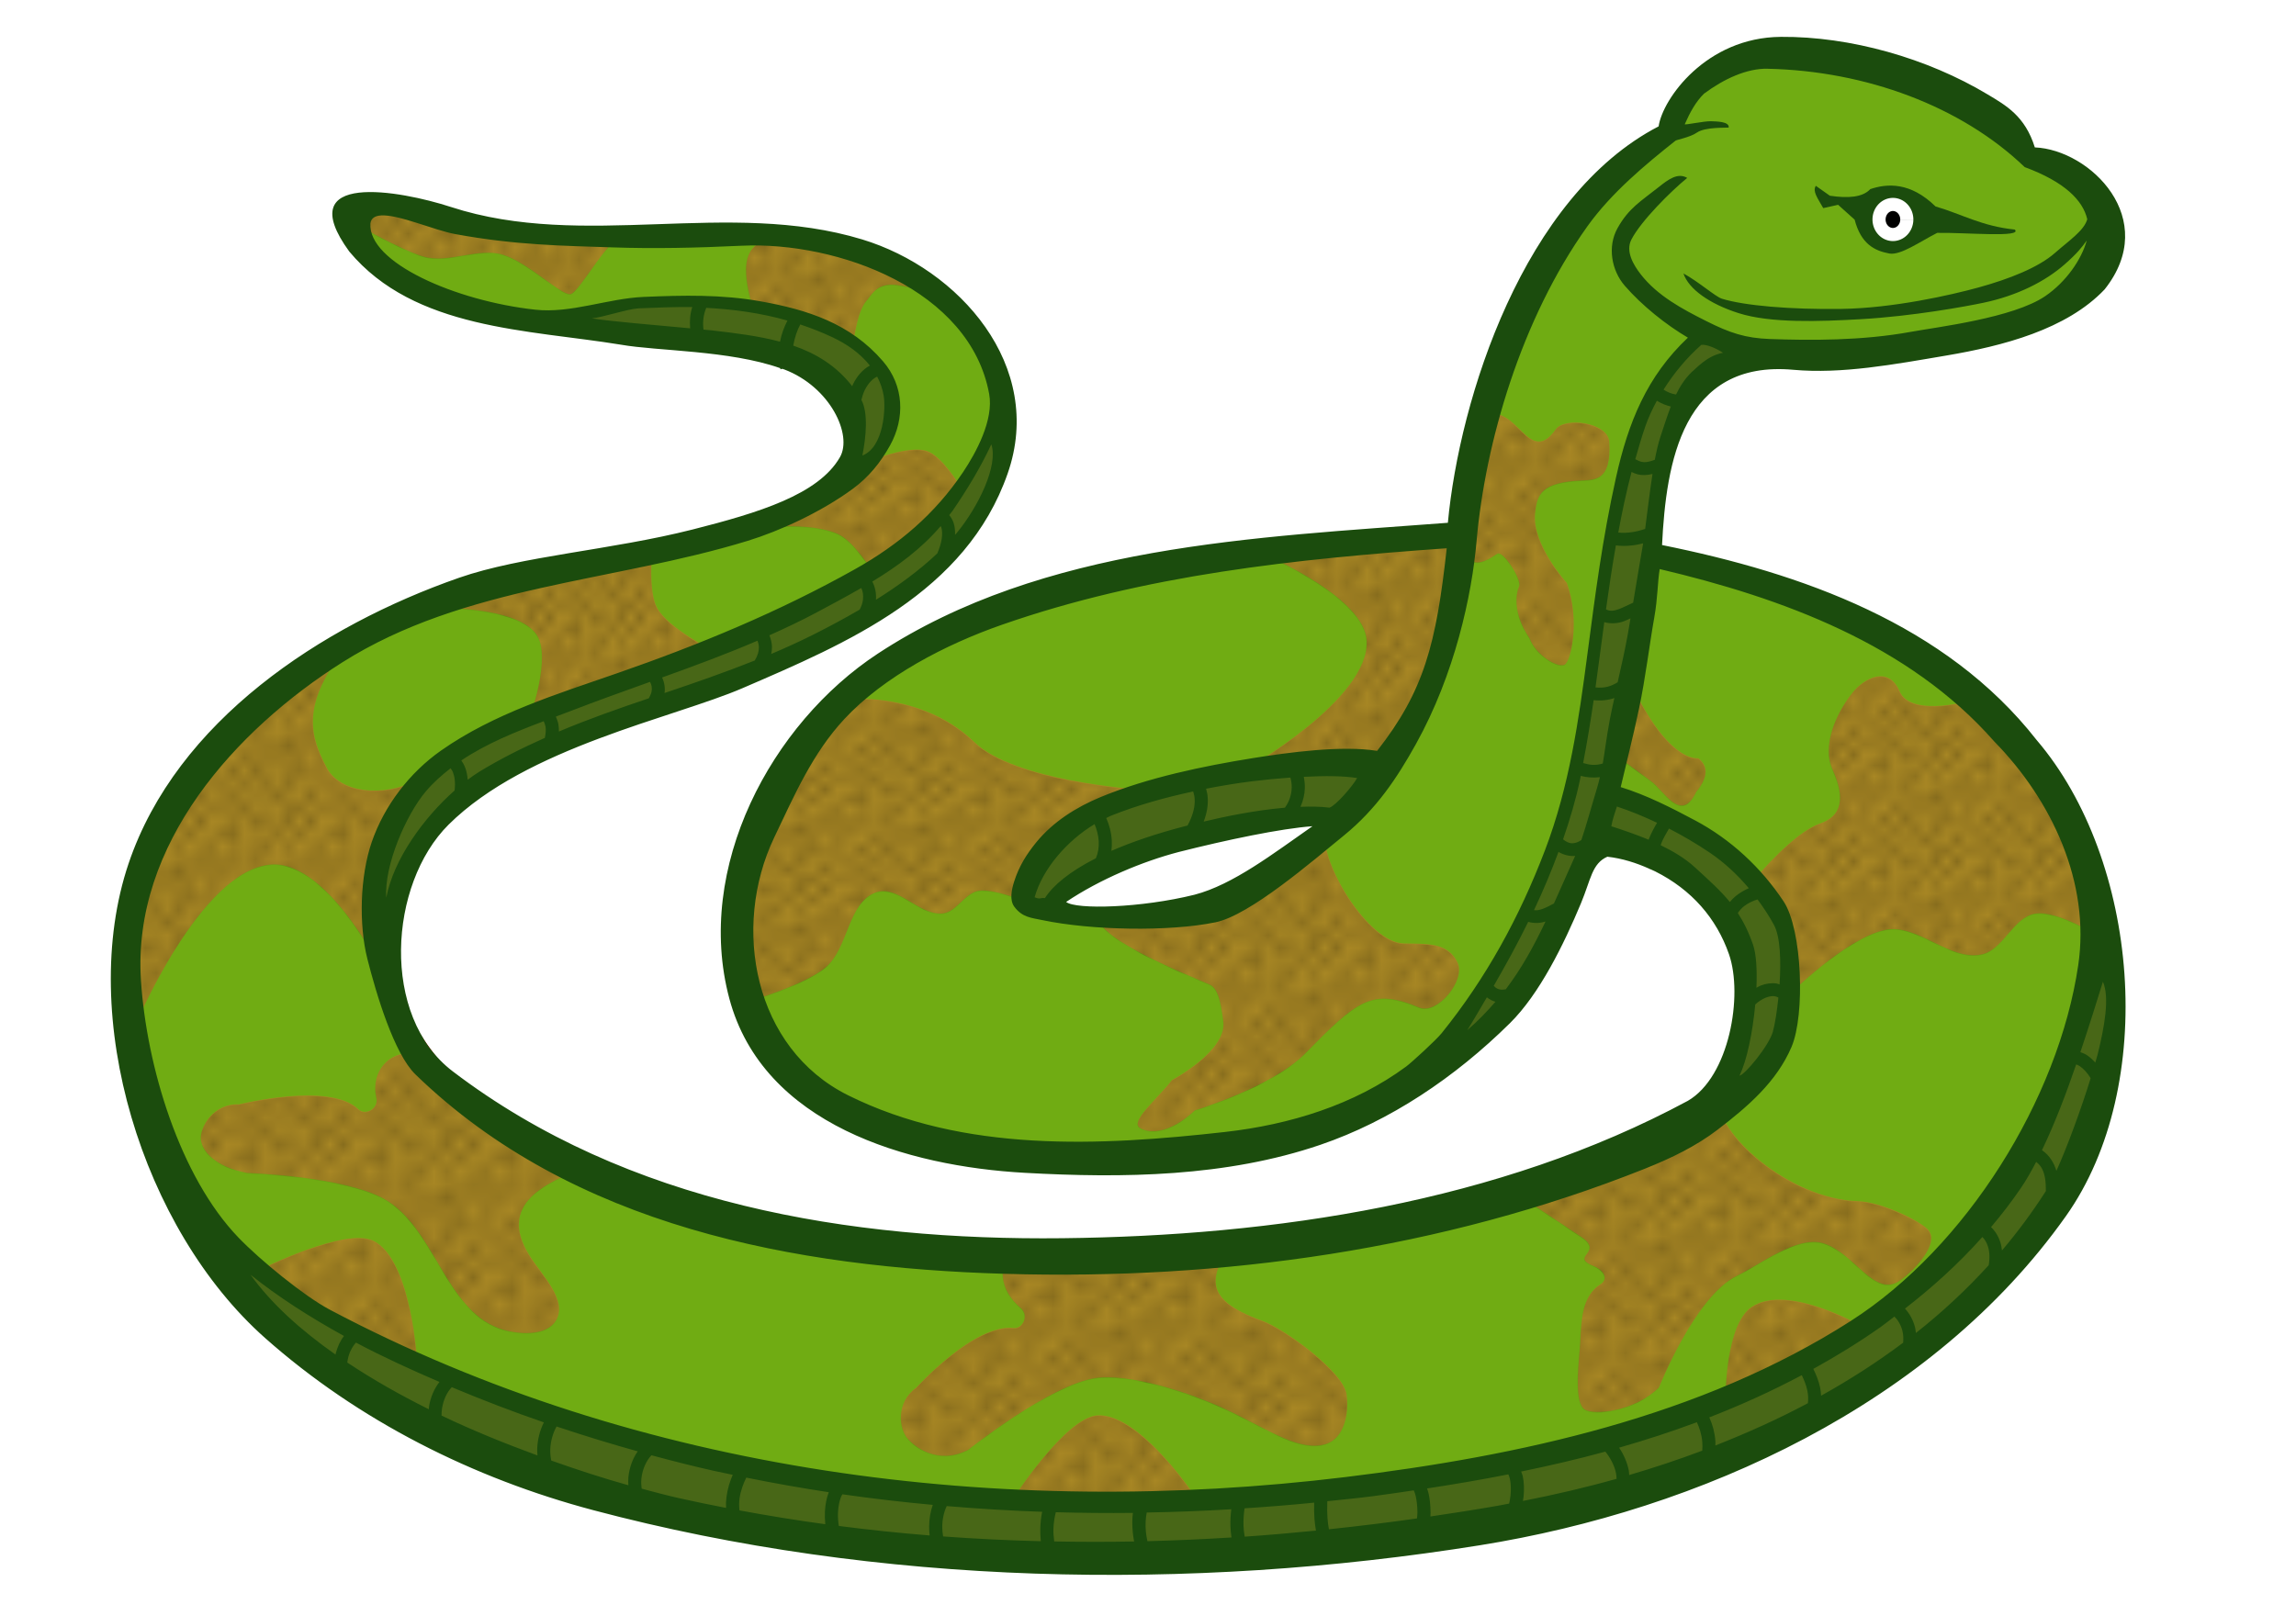 <?xml version="1.0" encoding="UTF-8" standalone="no"?>
<svg
   xmlns:dc="http://purl.org/dc/elements/1.1/"
   xmlns:cc="http://creativecommons.org/ns#"
   xmlns:rdf="http://www.w3.org/1999/02/22-rdf-syntax-ns#"
   xmlns:svg="http://www.w3.org/2000/svg"
   xmlns="http://www.w3.org/2000/svg"
   xmlns:xlink="http://www.w3.org/1999/xlink"
   xmlns:sodipodi="http://sodipodi.sourceforge.net/DTD/sodipodi-0.dtd"
   xmlns:inkscape="http://www.inkscape.org/namespaces/inkscape"
   width="125mm"
   height="88mm"
   version="1.1"
   viewBox="0 0 442.908 311.816"
   id="svg202"
   sodipodi:docname="snake.svg"
   inkscape:version="1.0.2-2 (e86c870879, 2021-01-15)">
  <sodipodi:namedview
     pagecolor="#ffffff"
     bordercolor="#666666"
     borderopacity="1"
     objecttolerance="10"
     gridtolerance="10"
     guidetolerance="10"
     inkscape:pageopacity="0"
     inkscape:pageshadow="2"
     inkscape:window-width="1920"
     inkscape:window-height="1017"
     id="namedview204"
     showgrid="false"
     inkscape:zoom="1.0524991"
     inkscape:cx="-50.701801"
     inkscape:cy="24.741528"
     inkscape:window-x="-8"
     inkscape:window-y="-8"
     inkscape:window-maximized="1"
     inkscape:current-layer="svg202" />
  <defs
     id="defs108">
    <pattern
       id="ai"
       patternTransform="scale(.542 .666)"
       xlink:href="#a" />
    <pattern
       id="ah"
       patternTransform="scale(.666 .542)"
       xlink:href="#a" />
    <pattern
       id="ag"
       patternTransform="scale(.613 .684)"
       xlink:href="#a" />
    <pattern
       id="af"
       patternTransform="scale(.631 .666)"
       xlink:href="#a" />
    <pattern
       id="ae"
       patternTransform="scale(.56 .613)"
       xlink:href="#a" />
    <pattern
       id="ad"
       patternTransform="scale(.56 .578)"
       xlink:href="#a" />
    <pattern
       id="ac"
       patternTransform="scale(.578 .666)"
       xlink:href="#a" />
    <pattern
       id="ab"
       patternTransform="scale(.666 .631)"
       xlink:href="#a" />
    <pattern
       id="aa"
       patternTransform="scale(.649 .737)"
       xlink:href="#a" />
    <pattern
       id="z"
       patternTransform="scale(.719 .666)"
       xlink:href="#a" />
    <pattern
       id="y"
       patternTransform="scale(.649 .702)"
       xlink:href="#a" />
    <pattern
       id="x"
       patternTransform="scale(.702 .719)"
       xlink:href="#a" />
    <pattern
       id="w"
       patternTransform="scale(.595 .684)"
       xlink:href="#a" />
    <pattern
       id="v"
       patternTransform="scale(.489 .631)"
       xlink:href="#a" />
    <pattern
       id="u"
       patternTransform="scale(.613 .542)"
       xlink:href="#a" />
    <pattern
       id="t"
       patternTransform="scale(.578 .595)"
       xlink:href="#a" />
    <pattern
       id="s"
       patternTransform="matrix(.578 0 0 .719 .354 .354)"
       xlink:href="#a" />
    <pattern
       id="a"
       width="10"
       height="10"
       patternTransform="translate(0) scale(10)"
       patternUnits="userSpaceOnUse">
      <circle
         cx="2.567"
         cy=".81"
         r=".45"
         id="circle19" />
      <circle
         cx="3.048"
         cy="2.33"
         r=".45"
         id="circle21" />
      <circle
         cx="4.418"
         cy="2.415"
         r=".45"
         id="circle23" />
      <circle
         cx="1.844"
         cy="3.029"
         r=".45"
         id="circle25" />
      <circle
         cx="6.08"
         cy="1.363"
         r=".45"
         id="circle27" />
      <circle
         cx="5.819"
         cy="4.413"
         r=".45"
         id="circle29" />
      <circle
         cx="4.305"
         cy="4.048"
         r=".45"
         id="circle31" />
      <circle
         cx="5.541"
         cy="3.045"
         r=".45"
         id="circle33" />
      <circle
         cx="4.785"
         cy="5.527"
         r=".45"
         id="circle35" />
      <circle
         cx="2.667"
         cy="5.184"
         r=".45"
         id="circle37" />
      <circle
         cx="7.965"
         cy="1.448"
         r=".45"
         id="circle39" />
      <circle
         cx="7.047"
         cy="5.049"
         r=".45"
         id="circle41" />
      <circle
         cx="4.34"
         cy=".895"
         r=".45"
         id="circle43" />
      <circle
         cx="7.125"
         cy=".34"
         r=".45"
         id="circle45" />
      <circle
         cx="9.553"
         cy="1.049"
         r=".45"
         id="circle47" />
      <circle
         cx="7.006"
         cy="2.689"
         r=".45"
         id="circle49" />
      <circle
         cx="8.909"
         cy="2.689"
         r=".45"
         id="circle51" />
      <circle
         cx="9.315"
         cy="4.407"
         r=".45"
         id="circle53" />
      <circle
         cx="7.82"
         cy="3.87"
         r=".45"
         id="circle55" />
      <circle
         cx="8.27"
         cy="5.948"
         r=".45"
         id="circle57" />
      <circle
         cx="7.973"
         cy="7.428"
         r=".45"
         id="circle59" />
      <circle
         cx="9.342"
         cy="8.072"
         r=".45"
         id="circle61" />
      <circle
         cx="8.206"
         cy="9.315"
         r=".45"
         id="circle63" />
      <circle
         cx="9.682"
         cy="9.475"
         r=".45"
         id="circle65" />
      <circle
         cx="9.688"
         cy="6.186"
         r=".45"
         id="circle67" />
      <circle
         cx="3.379"
         cy="6.296"
         r=".45"
         id="circle69" />
      <circle
         cx="2.871"
         cy="8.204"
         r=".45"
         id="circle71" />
      <circle
         cx="4.59"
         cy="8.719"
         r=".45"
         id="circle73" />
      <circle
         cx="3.181"
         cy="9.671"
         r=".45"
         id="circle75" />
      <circle
         cx="5.734"
         cy="7.315"
         r=".45"
         id="circle77" />
      <circle
         cx="6.707"
         cy="6.513"
         r=".45"
         id="circle79" />
      <circle
         cx="5.73"
         cy="9.67"
         r=".45"
         id="circle81" />
      <circle
         cx="6.535"
         cy="8.373"
         r=".45"
         id="circle83" />
      <circle
         cx="4.37"
         cy="7.154"
         r=".45"
         id="circle85" />
      <circle
         cx=".622"
         cy="7.25"
         r=".45"
         id="circle87" />
      <circle
         cx=".831"
         cy="5.679"
         r=".45"
         id="circle89" />
      <circle
         cx="1.257"
         cy="8.519"
         r=".45"
         id="circle91" />
      <circle
         cx="1.989"
         cy="6.877"
         r=".45"
         id="circle93" />
      <circle
         cx=".374"
         cy="3.181"
         r=".45"
         id="circle95" />
      <circle
         cx="1.166"
         cy="1.664"
         r=".45"
         id="circle97" />
      <circle
         cx="1.151"
         cy=".093"
         r=".45"
         id="circle99" />
      <circle
         cx="1.151"
         cy="10.093"
         r=".45"
         id="circle101" />
      <circle
         cx="1.302"
         cy="4.451"
         r=".45"
         id="circle103" />
      <circle
         cx="3.047"
         cy="3.763"
         r=".45"
         id="circle105" />
    </pattern>
  </defs>
  <g
     transform="matrix(3.568,0,0,3.568,24.859,-57.506)"
     fill-rule="evenodd"
     id="g200">
    <path
       d="m 89.717,19.208 c -0.503,-0.004 -1.992,0.258 -2.423,0.288 -1.695,0.119 -3.85,1.703 -3.723,3.408 0,0 -4.288,2.99 -7.518,8.456 -2.597,4.395 -4.221,13.518 -4.221,13.518 0,0 -10.369,0.876 -15.151,1.892 -6.308,1.341 -14.115,3.539 -17.548,6.631 -4.601,4.145 -7.922,12.468 -5.375,18.112 2.842,6.3 10.452,6.899 17.357,7.205 4.742,0.21 12.132,-0.265 16.992,-3.159 3.613,-2.152 7.037,-5.494 9.215,-9.091 0.911,-1.504 2.019,-5.174 2.019,-5.174 1.375,0.376 5.788,1.569 7.197,4.789 1.03,2.352 0.912,7.733 -0.873,9.578 -2.896,2.993 -8.501,4.468 -13.713,5.561 -8.67,1.818 -18.054,3.251 -26.892,2.648 -7.503,-0.512 -15.917,-1.979 -22.6,-5.426 -3.679,-1.897 -7.975,-6.363 -8.527,-10.466 -0.502,-3.728 2.409,-8.302 5.746,-10.038 4.321,-2.248 10.381,-3.959 15.089,-5.747 3.395,-1.289 6.748,-2.89 9.217,-5.554 2.672,-2.884 4.538,-8.225 2.399,-11.613 -2.357,-3.733 -7.695,-6.151 -12.121,-6.248 -4.419,-0.097 -9.001,0.456 -13.383,-0.126 -2.752,-0.365 -7.207,-1.454 -7.207,-1.454 -0.718,-0.242 -2.261,0.042 -1.508,1.762 0.653,1.175 1.578,1.88 3.232,2.76 1.608,0.856 5.483,1.692 6.661,1.847 4.978,0.653 8.166,1 12.394,1.77 2.342,0.427 4.618,2.288 4.618,4.669 0,2.738 -2.405,2.803 -4.81,4.113 -1.71,0.931 -7.01,1.775 -10.503,2.628 -3.878,0.947 -9.075,2.262 -12.284,4.316 -5.379,3.444 -10.881,8.108 -11.551,14.46 -0.464,4.398 -0.243,10.42 2.223,14.442 2.376,3.875 6.487,8.498 9.908,11.038 5.034,3.737 20.201,8.122 30.1,8.958 14.911,1.259 32.061,-0.093 46.019,-5.487 6.925,-2.676 13.161,-8.889 17.175,-15.135 1.91,-2.973 1.948,-6.766 1.897,-11.23 -0.046,-3.995 -1.89,-8.12 -4.496,-11.34 -2.396,-2.96 -6.378,-5.811 -9.516,-7.221 -3.486,-1.566 -10.677,-3.344 -10.677,-3.344 0,0 -0.178,-2.838 0.197,-4.552 0.356,-1.632 1.111,-2.739 1.577,-3.726 0.461,-0.975 1.532,-2.434 3.469,-2.643 2.683,-0.289 3.728,0.351 6.394,-0.069 1.845,-0.291 5.187,-0.782 6.932,-1.449 1.108,-0.423 3.105,-0.653 3.976,-1.458 0.875,-0.808 1.498,-2.046 1.705,-3.219 0.158,-0.894 0.101,-2.674 -1.462,-3.28 -0.462,-0.179 -1.629,-0.374 -2.287,-1.004 -0.624,-0.596 -1.608,-1.321 -2.249,-1.778 -2.463,-1.756 -3.723,-2.825 -6.704,-3.34 -1.12,-0.194 -2.879,-0.467 -4.387,-0.479 z M 64.758,61.412 c 0,0 -1.786,2.853 -7.325,4.041 -2.39,0.513 -6.88,0.379 -6.88,0.379 -0.737,-0.116 -1.589,-0.736 -0.19,-1.51 0,0 2.753,-1.48 4.613,-2.211 4.975,-1.957 9.782,-1.949 9.782,-1.949 z"
       fill="#70ac13"
       stroke="#ff0000"
       stroke-width="0.354"
       id="path110" />
    <g
       transform="translate(-112.75,35)"
       fill="#a88724"
       id="g146">
      <path
         d="m 160.89,48.609 c -1.343,0.731 -1.058,2.308 0.075,3.24 0.468,0.385 0.126,1.142 -0.387,1.085 -2.14,-0.234 -5.255,3.223 -5.255,3.223 -1.14,0.814 -0.91,2.244 -0.489,2.737 0.382,0.446 1.632,1.479 3.294,0.629 0,0 4.412,-3.523 6.905,-3.885 1.674,-0.243 4.934,0.662 7.392,1.87 2.06,1.012 3.699,2.13 5.05,1.698 0.992,-0.317 1.256,-1.659 1.11,-2.69 -0.175,-1.23 -3.388,-3.558 -4.559,-3.974 -3.56,-1.263 -2.531,-2.595 -1.765,-4.181 -4.675,0.405 -8.789,0.22 -11.369,0.248 z"
         id="path112" />
      <path
         d="m 191.28,48.01 c 1.272,0.848 -0.687,1.037 0.677,1.581 0.563,0.224 0.795,0.697 0.359,0.975 -1.173,0.747 -1.016,2.365 -1.124,3.583 -0.091,1.023 -0.272,2.857 0.279,3.198 0.499,0.309 2.682,0.116 4.006,-1.2 0,0 1.948,-4.931 4.212,-6.034 1.288,-0.628 3.254,-2.185 4.674,-1.761 1.662,0.496 2.775,2.987 4.141,2.014 0.849,-0.604 2.238,-2.097 1.471,-2.802 -0.541,-0.497 -2.49,-1.448 -3.732,-1.488 -3.775,-0.119 -7.748,-3.766 -7.502,-5.51 -2.886,2.553 -9.255,3.804 -11.705,4.616 z"
         id="path114" />
      <path
         d="m 200.8,28.489 c 0,0 1.975,-2.351 3.359,-2.828 1.256,-0.434 1.381,-1.423 0.707,-2.917 -0.588,-1.303 0.175,-3.032 1.061,-4.154 0.666,-0.844 1.971,-1.477 2.563,-0.088 0.626,1.468 4.088,0.485 4.154,0.354 5.267,4.607 5.967,8.758 6.629,12.905 0,0 -2.24,-1.422 -3.447,-1.237 -1.206,0.184 -1.721,1.968 -2.917,2.21 -1.758,0.356 -3.461,-1.701 -5.215,-1.326 -2.133,0.456 -5.215,3.535 -5.215,3.535 0,0 0.423,-1.394 0.088,-2.652 -0.291,-1.096 -1.768,-3.801 -1.768,-3.801 z"
         id="path116" />
      <path
         d="m 146.17,35.294 c 0,0 3.057,-0.868 4.243,-1.856 1.255,-1.047 1.195,-3.534 2.74,-4.066 1.172,-0.404 2.298,1.211 3.535,1.149 0.804,-0.04 1.237,-1.119 2.033,-1.237 0.734,-0.109 2.386,0.53 2.386,0.53 0.455,-1.159 -0.216,-2.968 6.187,-6.01 0,0 -6.652,-0.437 -8.839,-2.563 -3.034,-2.951 -7.698,-2.364 -7.601,-2.121 0,0 -3.755,4.836 -4.685,7.69 -1.423,4.37 -0.241,9.088 0,8.485 z"
         id="path118" />
      <path
         d="m 165.34,30.466 c -1.087,1.076 4.502,3.317 5.85,3.897 0.557,0.239 0.641,1.436 0.726,1.946 0.266,1.609 -2.764,3.212 -2.764,3.212 -0.868,1.1 -2.282,2.232 -1.74,2.588 0.491,0.322 1.613,0.336 2.972,-0.944 0,0 4.178,-1.264 5.945,-3.06 2.831,-2.877 3.61,-3.581 6.191,-2.502 0.961,0.402 2.505,-1.461 2.077,-2.41 -0.511,-1.132 -1.672,-1.026 -2.914,-1.055 -1.914,-0.044 -4.554,-4.363 -4.261,-6.1 -2.46,3.338 -8.543,4.91 -12.081,4.428 z"
         id="path120" />
      <path
         d="m 174.46,11.253 c 0,0 5.093,2.213 5.215,4.508 0.166,3.143 -6.452,6.894 -6.452,6.894 l 7.336,-0.088 c 0,0 2.738,-4.559 3.535,-7.071 0.532,-1.676 0.795,-5.215 0.795,-5.215 z"
         id="path122" />
      <path
         d="m 193.9,17.882 c 0.992,2.308 2.486,4.279 3.712,4.243 0.592,0.477 0.464,1.099 -0.121,1.812 -0.815,1.744 -1.748,-0.073 -2.442,-0.574 l -2.033,-1.503 z"
         id="path124" />
      <path
         d="m 185,10.821 c 0.221,1.006 0.913,0.812 1.722,0.249 0.334,-0.232 1.332,1.411 1.201,1.734 -0.547,1.344 0.555,2.82 0.555,2.82 0.312,0.89 1.495,1.624 1.89,1.442 0.357,-0.165 0.854,-2.436 0.129,-4.422 0,0 -1.887,-2.071 -1.718,-3.762 0.106,-1.062 0.34,-1.678 2.535,-1.785 0.701,-0.034 1.61,0.01 1.476,-2.088 -0.068,-1.06 -2.411,-1.359 -2.895,-0.677 -1.471,2.075 -2.06,-1.454 -3.866,-0.741 -0.538,2.706 -1.055,5.552 -1.029,7.231 z"
         id="path126" />
      <path
         d="m 160.58,62.126 c 0,0 2.806,-4.335 4.509,-4.465 2.342,-0.179 5.46,4.597 5.46,4.597 0,0 -4.322,0.211 -5.156,0.136 -1.675,-0.151 -4.813,-0.268 -4.813,-0.268 z"
         id="path128" />
      <path
         d="m 199.08,56.643 c 0,0 -0.009,-3.915 1.417,-4.856 1.96,-1.294 6.034,1.098 6.034,1.098 0,0 -2.967,1.755 -3.733,2.095 -1.537,0.682 -3.718,1.664 -3.718,1.664 z"
         id="path130" />
      <path
         d="m 119.82,49.784 c 0,0 4.614,-2.317 6.149,-1.567 2.11,1.032 2.381,6.729 2.381,6.729 0,0 -3.834,-2.006 -4.515,-2.494 -1.368,-0.978 -4.015,-2.668 -4.015,-2.668 z"
         id="path132" />
      <path
         d="m 128.34,38.099 c -1.509,-0.248 -2.532,0.955 -2.21,2.386 0.133,0.591 -0.601,0.979 -0.972,0.619 -1.545,-1.499 -6.452,-0.265 -6.452,-0.265 -1.4,-0.058 -2.096,1.212 -2.066,1.86 0.027,0.586 0.674,1.503 2.508,1.852 0,0 5.234,0.169 7.425,1.414 2.703,1.537 3.268,5.911 6.187,6.983 0.978,0.359 2.576,0.462 3.094,-0.442 0.617,-1.078 -0.745,-2.401 -1.414,-3.447 -2.034,-3.183 1.604,-4.168 3.182,-4.95 -3.737,-0.938 -7.227,-4.448 -9.281,-6.01 z"
         id="path134" />
      <path
         d="m 113.03,36.709 c 0,0 3.562,-8.58 7.425,-8.839 3.18,-0.213 6.276,6.276 6.276,6.276 0,0 -1.23,-4.388 -0.795,-6.541 0.329,-1.63 2.475,-4.331 2.475,-4.331 -2.004,1.032 -4.264,0.665 -4.95,-0.619 -1.099,-2.06 -1.263,-3.626 1.237,-6.894 0,0 -7.501,4.973 -9.634,8.75 -2.191,3.878 -2.876,9.937 -2.033,12.198 z"
         id="path136" />
      <path
         d="m 129.38,13.993 c 0,0 4.315,-0.1 5.392,1.414 0.873,1.228 -0.354,4.508 -0.354,4.508 l 9.899,-3.624 c 0,0 -2.399,-1.192 -3.005,-2.298 -0.498,-0.907 -0.265,-3.094 -0.265,-3.094 l -7.69,1.237 z"
         id="path138" />
      <path
         d="m 146,9.75 c 0.442,-0.088 3.579,-0.466 5.127,0.265 0.83,0.392 1.856,2.033 1.856,2.033 2.942,-1.976 4.083,-3.411 4.685,-4.685 0,0 -0.957,-1.587 -1.768,-1.856 C 154.906,5.178 152.806,6.038 152.806,6.038 151.363,7.771 148.566,8.691 146,9.75 Z"
         id="path140" />
      <path
         d="m 148.21,-6.071 c -2.52,0.049 -2.259,1.81 -1.768,3.712 2.337,0.337 3.985,0.987 5.48,2.033 0,0 0.185,-1.688 0.694,-2.274 0.277,-0.319 0.517,-0.858 1.299,-0.886 0.782,-0.027 2.105,0.457 2.073,0.42 -1.803,-2.104 -4.825,-2.508 -7.778,-3.005 z"
         id="path142" />
      <path
         d="m 124.69,-6.955 c 0,0 2.699,1.574 3.978,1.944 1.391,0.404 2.947,-0.517 4.331,-0.088 1.361,0.422 3.111,2.196 3.624,2.121 0.486,-0.071 2.259,-3.422 2.917,-3.094 0,0 -4.315,-0.162 -6.452,-0.442 -1.994,-0.261 -5.922,-1.149 -5.922,-1.149 -1.868,-0.317 -2.468,0.327 -2.475,0.707 z"
         id="path144" />
    </g>
    <path
       d="m 48.13,83.64 c -1.343,0.731 -1.058,2.308 0.075,3.24 0.468,0.385 0.126,1.142 -0.387,1.085 -2.14,-0.234 -5.255,3.223 -5.255,3.223 -1.14,0.814 -0.91,2.244 -0.489,2.737 0.382,0.446 1.632,1.479 3.294,0.629 0,0 4.412,-3.523 6.905,-3.885 1.674,-0.243 4.934,0.662 7.392,1.87 2.06,1.012 3.699,2.13 5.05,1.698 0.992,-0.317 1.256,-1.659 1.11,-2.69 -0.175,-1.23 -3.388,-3.558 -4.559,-3.974 -3.56,-1.263 -2.531,-2.595 -1.765,-4.181 -4.675,0.405 -8.789,0.22 -11.369,0.248 z"
       fill="url(#z)"
       opacity="0.348"
       id="path148" />
    <path
       d="m 78.514,83.041 c 1.272,0.848 -0.687,1.037 0.677,1.581 0.563,0.224 0.795,0.697 0.359,0.975 -1.173,0.747 -1.016,2.365 -1.124,3.583 -0.091,1.023 -0.272,2.857 0.279,3.198 0.499,0.309 2.682,0.116 4.006,-1.2 0,0 1.948,-4.931 4.212,-6.034 1.288,-0.628 3.254,-2.185 4.674,-1.761 1.662,0.496 2.775,2.987 4.141,2.014 0.849,-0.604 2.238,-2.097 1.471,-2.802 -0.541,-0.497 -2.49,-1.448 -3.732,-1.488 -3.775,-0.119 -7.748,-3.766 -7.502,-5.51 -2.886,2.553 -9.255,3.804 -11.705,4.616 z"
       fill="url(#ab)"
       opacity="0.348"
       id="path150" />
    <path
       d="m 88.035,63.519 c 0,0 1.975,-2.351 3.359,-2.828 1.256,-0.434 1.381,-1.423 0.707,-2.917 -0.588,-1.303 0.175,-3.032 1.061,-4.154 0.666,-0.844 1.971,-1.477 2.563,-0.088 0.626,1.468 4.088,0.485 4.154,0.354 5.267,4.607 5.967,8.758 6.629,12.905 0,0 -2.24,-1.422 -3.447,-1.237 -1.206,0.184 -1.721,1.968 -2.917,2.21 -1.758,0.356 -3.461,-1.701 -5.215,-1.326 -2.133,0.456 -5.215,3.535 -5.215,3.535 0,0 0.423,-1.394 0.088,-2.652 -0.291,-1.096 -1.768,-3.801 -1.768,-3.801 z"
       fill="url(#ad)"
       opacity="0.348"
       id="path152" />
    <path
       d="m 33.411,70.325 c 0,0 3.057,-0.868 4.243,-1.856 1.255,-1.047 1.195,-3.534 2.74,-4.066 1.172,-0.404 2.298,1.211 3.535,1.149 0.804,-0.04 1.237,-1.119 2.033,-1.237 0.734,-0.109 2.386,0.53 2.386,0.53 0.455,-1.159 -0.216,-2.968 6.187,-6.01 0,0 -6.652,-0.437 -8.839,-2.563 -3.034,-2.951 -7.698,-2.364 -7.601,-2.121 0,0 -3.755,4.836 -4.685,7.69 -1.423,4.37 -0.241,9.088 0,8.485 z"
       fill="url(#ah)"
       opacity="0.348"
       id="path154" />
    <path
       d="m 52.58,65.497 c -1.087,1.076 4.502,3.317 5.85,3.897 0.557,0.239 0.641,1.436 0.726,1.946 0.266,1.609 -2.764,3.212 -2.764,3.212 -0.868,1.1 -2.282,2.232 -1.74,2.588 0.491,0.322 1.613,0.336 2.972,-0.944 0,0 4.178,-1.264 5.945,-3.06 2.831,-2.877 3.61,-3.581 6.191,-2.502 0.961,0.402 2.505,-1.461 2.077,-2.41 -0.511,-1.132 -1.672,-1.026 -2.914,-1.055 -1.914,-0.044 -4.554,-4.363 -4.261,-6.1 -2.46,3.338 -8.543,4.91 -12.081,4.428 z"
       fill="url(#ag)"
       opacity="0.348"
       id="path156" />
    <path
       d="m 61.695,46.284 c 0,0 5.093,2.213 5.215,4.508 0.166,3.143 -6.452,6.894 -6.452,6.894 l 7.336,-0.088 c 0,0 2.738,-4.559 3.535,-7.071 0.532,-1.676 0.795,-5.215 0.795,-5.215 z"
       fill="url(#ai)"
       opacity="0.348"
       id="path158" />
    <path
       d="m 81.141,52.913 c 0.992,2.308 2.486,4.279 3.712,4.243 0.592,0.477 0.464,1.099 -0.121,1.812 -0.815,1.744 -1.748,-0.073 -2.442,-0.574 l -2.033,-1.503 z"
       fill="url(#ae)"
       opacity="0.348"
       id="path160" />
    <path
       d="m 72.24,45.852 c 0.221,1.006 0.913,0.812 1.722,0.249 0.334,-0.232 1.332,1.411 1.201,1.734 -0.547,1.344 0.555,2.82 0.555,2.82 0.312,0.89 1.495,1.624 1.89,1.442 0.357,-0.165 0.854,-2.436 0.129,-4.422 0,0 -1.887,-2.071 -1.718,-3.762 0.106,-1.062 0.34,-1.678 2.535,-1.785 0.701,-0.034 1.61,0.01 1.476,-2.088 -0.068,-1.06 -2.411,-1.359 -2.895,-0.677 -1.471,2.075 -2.059,-1.454 -3.866,-0.741 -0.538,2.706 -1.055,5.552 -1.029,7.231 z"
       fill="url(#af)"
       opacity="0.348"
       id="path162" />
    <path
       d="m 47.817,97.156 c 0,0 2.806,-4.335 4.509,-4.465 2.342,-0.179 5.46,4.597 5.46,4.597 0,0 -4.322,0.211 -5.156,0.136 -1.675,-0.151 -4.813,-0.268 -4.813,-0.268 z"
       fill="url(#aa)"
       opacity="0.348"
       id="path164" />
    <path
       d="m 86.321,91.674 c 0,0 -0.009,-3.915 1.417,-4.856 1.96,-1.294 6.034,1.098 6.034,1.098 0,0 -2.967,1.755 -3.733,2.095 -1.537,0.682 -3.718,1.664 -3.718,1.664 z"
       fill="url(#ac)"
       opacity="0.348"
       id="path166" />
    <path
       d="m 7.058,84.814 c 0,0 4.614,-2.317 6.149,-1.567 2.11,1.032 2.381,6.729 2.381,6.729 0,0 -3.834,-2.006 -4.515,-2.494 C 9.705,86.504 7.058,84.814 7.058,84.814 Z"
       fill="url(#y)"
       opacity="0.348"
       id="path168" />
    <path
       d="m 5.263,83.891 c 1.392,0.983 9.31,6.012 19.475,9.32 7.197,2.342 15.121,3.587 20.643,3.859 13.135,0.645 25.237,-0.328 37.84,-4.085 4.736,-1.412 12.218,-5.599 15.936,-9.995 4.701,-5.558 7.561,-15.047 7.561,-15.047 0,0 0.68,0.865 0.668,3.168 -0.012,2.204 -0.705,5.825 -1.173,6.904 -2.486,5.739 -7.563,10.273 -12.753,13.763 -4.853,3.263 -10.722,4.854 -16.415,6.187 -7.002,1.64 -14.15,2.386 -21.341,2.459 -7.431,0.075 -15.321,-0.266 -22.598,-1.768 -6.661,-1.375 -12.446,-3.216 -18.444,-6.423 -0.695,-0.371 -3.376,-1.966 -5.418,-3.643 -1.985,-1.63 -3.959,-3.4 -3.981,-4.7 z"
       fill="#486717"
       stroke="#00ff00"
       stroke-width="0.354"
       id="path170" />
    <path
       d="m 15.58,73.13 c -1.509,-0.248 -2.532,0.955 -2.21,2.386 0.133,0.591 -0.601,0.979 -0.972,0.619 -1.545,-1.499 -6.452,-0.265 -6.452,-0.265 -1.4,-0.058 -2.096,1.212 -2.066,1.86 0.027,0.586 0.674,1.503 2.508,1.852 0,0 5.234,0.169 7.425,1.414 2.703,1.537 3.268,5.911 6.187,6.983 0.978,0.359 2.576,0.462 3.094,-0.442 0.617,-1.078 -0.745,-2.401 -1.414,-3.447 -2.034,-3.183 1.604,-4.168 3.182,-4.95 -3.737,-0.938 -7.227,-4.448 -9.281,-6.01 z"
       fill="url(#x)"
       opacity="0.348"
       id="path172" />
    <path
       d="m 49.747,65.165 c -0.357,0 -1.341,-0.27 -1.341,-0.27 0.187,-2.406 3.107,-4.627 5.354,-5.527 1.879,-0.752 6.075,-1.663 8.733,-1.723 3.492,-0.078 4.75,0.209 4.75,0.209 -0.733,1.007 -1.113,2.019 -1.609,2.316 0,0 -3.168,0.256 -4.915,0.444 -2.045,0.22 -4.977,0.88 -6.866,1.695 -1.683,0.726 -4.107,2.855 -4.107,2.855 z"
       fill="#486717"
       stroke="#00ff00"
       stroke-width="0.354"
       id="path174" />
    <path
       d="m 0.265,71.739 c 0,0 3.562,-8.58 7.425,-8.839 3.18,-0.213 6.276,6.276 6.276,6.276 0,0 -1.23,-4.388 -0.795,-6.541 0.329,-1.63 2.475,-4.331 2.475,-4.331 -2.004,1.032 -4.264,0.665 -4.95,-0.619 -1.099,-2.06 -1.263,-3.626 1.237,-6.894 0,0 -7.501,4.973 -9.634,8.75 -2.191,3.878 -2.876,9.937 -2.033,12.198 z"
       fill="url(#w)"
       opacity="0.348"
       id="path176" />
    <path
       d="m 80.275,59.057 c 0.793,0.095 5.615,2.632 7.453,4.374 1.642,1.556 2.403,4.309 2.187,6.561 -0.28,2.914 -3.205,5.938 -4.366,6.066 0.984,-1.282 2.135,-3.373 1.776,-6.957 -0.184,-1.836 -1.553,-4.554 -3.049,-5.633 -1.612,-1.163 -4.931,-2.206 -4.931,-2.206 -0.054,-0.698 0.639,-1.477 0.931,-2.205 z"
       fill="#486717"
       stroke="#00ff00"
       stroke-width="0.354"
       id="path178" />
    <path
       d="m 16.617,49.024 c 0,0 4.315,-0.1 5.392,1.414 0.873,1.228 -0.354,4.508 -0.354,4.508 l 9.899,-3.624 c 0,0 -2.399,-1.192 -3.005,-2.298 -0.498,-0.907 -0.265,-3.094 -0.265,-3.094 l -7.69,1.237 z"
       fill="url(#v)"
       opacity="0.348"
       id="path180" />
    <path
       d="m 14.081,67.954 c -0.539,-2.331 -1.292,-3.615 -0.581,-5.466 0,0 1.121,-2.982 2.248,-3.9 2.211,-1.802 4.565,-3.09 7.213,-4.151 2.946,-1.18 6.574,-2.161 9.472,-3.455 2.735,-1.222 4.941,-2.252 7.479,-3.843 3.374,-2.114 7.164,-7.303 7.122,-8.869 0,0 0.506,2.135 -0.207,3.843 -0.798,1.913 -2.443,4.165 -4.074,5.445 -2.412,1.892 -5.875,3.417 -9.018,4.914 -3.044,1.451 -6.337,2.296 -9.553,3.395 -2.771,0.947 -4.989,2.483 -7.15,4.459 -1.829,1.672 -2.788,3.773 -2.952,7.628 z"
       fill="#486717"
       stroke="#00ff00"
       stroke-linejoin="bevel"
       stroke-width="0.354"
       id="path182" />
    <path
       d="m 33.234,44.781 c 0.442,-0.088 3.579,-0.466 5.127,0.265 0.83,0.392 1.856,2.033 1.856,2.033 2.942,-1.976 4.083,-3.411 4.685,-4.685 0,0 -0.957,-1.587 -1.768,-1.856 -0.993,-0.329 -3.094,0.53 -3.094,0.53 -1.442,1.733 -4.24,2.653 -6.806,3.712 z"
       fill="url(#u)"
       opacity="0.348"
       id="path184" />
    <path
       d="m 20.403,33.098 c 3.078,0.598 6.511,-0.922 10.603,-0.732 1.885,0.087 3.767,0.552 5.686,1.174 2.303,0.746 4.812,2.635 4.61,4.543 -0.426,4.017 -2.485,3.693 -4.231,4.801 1.039,-0.626 2.869,-2.131 2.273,-4.293 -0.655,-2.375 -2.836,-2.968 -3.851,-3.22 -5.317,-1.317 -10.102,-1.326 -15.089,-2.273 z"
       fill="#486717"
       stroke="#00ff00"
       stroke-linejoin="bevel"
       stroke-width="0.354"
       id="path186" />
    <path
       d="m 35.444,28.959 c -2.52,0.049 -2.259,1.81 -1.768,3.712 2.337,0.337 3.985,0.987 5.48,2.033 0,0 0.185,-1.688 0.694,-2.274 0.277,-0.319 0.517,-0.858 1.299,-0.886 0.782,-0.027 2.105,0.457 2.073,0.42 -1.803,-2.104 -4.825,-2.508 -7.778,-3.005 z"
       fill="url(#t)"
       opacity="0.348"
       id="path188" />
    <path
       d="m 11.932,28.076 c 0,0 2.699,1.574 3.978,1.944 1.391,0.404 2.947,-0.517 4.331,-0.088 1.361,0.422 3.111,2.196 3.624,2.121 0.486,-0.071 2.259,-3.422 2.917,-3.094 0,0 -4.315,-0.162 -6.452,-0.442 -1.994,-0.261 -5.922,-1.149 -5.922,-1.149 -1.868,-0.317 -2.468,0.327 -2.475,0.707 z"
       fill="url(#s)"
       opacity="0.348"
       id="path190" />
    <path
       d="m 85.206,34.174 c 0,0 -1.516,1.089 -2.121,1.989 -1.212,1.803 -1.928,3.952 -2.475,6.055 -0.952,3.662 -0.999,7.503 -1.679,11.225 -0.401,2.194 -0.776,4.403 -1.414,6.541 -0.704,2.359 -1.503,4.717 -2.652,6.894 -1.453,2.754 -5.303,7.69 -5.303,7.69 0,0 2.765,-1.75 3.889,-2.917 1.866,-1.936 3.28,-4.194 4.419,-6.629 1.503,-3.211 2.205,-6.799 3.005,-10.253 0.925,-3.991 1.119,-7.848 1.944,-12.463 0.323,-1.807 0.588,-3.809 1.768,-5.215 0.907,-1.081 3.712,-2.033 3.712,-2.033 -1.964,-0.167 -2.176,-0.459 -3.094,-0.884 z"
       fill="#486717"
       stroke="#00ff00"
       stroke-width="0.354"
       id="path192" />
    <path
       d="m 89.305,18.111 c -4.024,0.031 -6.383,3.348 -6.598,4.84 -7.304,3.783 -10.771,14.726 -11.395,21.438 -10.45,0.794 -21.884,1.212 -30.814,7.072 -5.784,3.796 -9.924,11.586 -8.035,18.656 1.824,6.825 9.625,9.073 15.977,9.426 5.327,0.296 10.881,0.223 15.975,-1.514 3.762,-1.283 7.274,-3.636 10.252,-6.578 1.61,-1.59 2.917,-4.271 3.84,-6.481 0.538,-1.288 0.591,-2.152 1.428,-2.522 0.806,0.089 1.582,0.34 2.272,0.652 0.006,0.008 0.007,0.018 0.014,0.025 l 0.016,-0.014 c 0.095,0.044 0.194,0.085 0.285,0.131 1.966,0.986 3.314,2.534 3.99,4.481 0.772,2.222 0.02,6.63 -2.228,7.928 -10.227,5.506 -22.38,7.302 -33.814,7.428 -11.46,0.126 -23.509,-1.823 -32.965,-9.027 -3.914,-2.982 -3.458,-10.124 -0.219,-13.34 4.212,-4.182 12.166,-5.772 15.895,-7.381 5.645,-2.436 12.079,-5.152 14.332,-11.609 2.033,-5.827 -2.636,-11.067 -7.863,-12.656 -7.244,-2.203 -15.029,0.594 -22.24,-1.756 -2.746,-0.895 -8.685,-1.97 -5.494,2.41 3.526,4.229 9.681,4.218 14.695,5.039 1.961,0.347 5.849,0.296 8.604,1.268 0.005,0.02 0.006,0.042 0.012,0.062 l 0.098,-0.027 c 0.032,0.012 0.068,0.019 0.1,0.031 2.505,0.95 3.707,3.549 3.019,4.748 -1.161,2.024 -4.397,3.006 -7.971,3.912 -4.405,1.117 -9.24,1.43 -12.621,2.609 -7.45,2.599 -15.269,7.748 -17.869,15.453 -2.789,8.264 0.74,19.768 7.375,25.656 5.053,4.485 11.271,7.596 17.752,9.316 15.439,4.098 32.216,4.414 47.932,1.897 11.884,-1.903 24.453,-7.584 31.688,-17.803 5.005,-7.069 3.955,-19.259 -1.582,-25.74 -4.917,-6.283 -12.705,-9.024 -20.256,-10.549 0.22,-4.471 1.105,-10.021 7.098,-9.477 2.619,0.238 5.451,-0.292 8.297,-0.775 3.021,-0.513 6.479,-1.401 8.535,-3.574 3.022,-3.806 -0.781,-7.554 -3.775,-7.678 -0.529,-1.698 -1.558,-2.269 -2.555,-2.867 -3.269,-1.961 -7.421,-3.14 -11.182,-3.111 z m -0.701,1.725 c 5.316,0.114 10.469,2.03 13.895,5.318 2.158,0.797 3.145,1.795 3.383,2.818 -0.166,0.616 -1.011,1.175 -1.746,1.824 -0.887,0.784 -2.463,1.407 -4.131,1.867 -1.517,0.418 -4.629,1.12 -7.408,1.16 -2.779,0.04 -5.263,-0.177 -6.467,-0.551 -0.351,-0.109 -1.22,-0.891 -2.08,-1.367 0.275,0.842 1.416,1.651 2.984,2.148 1.728,0.549 4.353,0.454 6.604,0.326 2.818,-0.16 5.713,-0.695 6.633,-0.889 1.833,-0.386 3.343,-1.155 4.394,-2.08 0.659,-0.58 0.932,-0.92 1.188,-1.285 -0.281,1.03 -1.118,2.238 -2.238,3.004 -1.734,1.187 -5.864,1.677 -7.266,1.934 -2.679,0.49 -5.447,0.463 -7.611,0.389 -1.349,-0.047 -2.187,-0.333 -3.451,-0.969 -1.294,-0.65 -2.639,-1.364 -3.547,-2.531 -0.401,-0.515 -0.83,-1.246 -0.506,-1.877 0.521,-1.014 2.148,-2.627 3.019,-3.336 -0.513,-0.305 -1.035,0.093 -1.539,0.494 -0.971,0.774 -1.621,1.132 -2.231,2.227 -0.554,0.996 -0.324,2.281 0.391,3.107 0.93,1.076 2.244,2.122 3.416,2.811 -2.223,2.095 -3.228,4.598 -3.885,7.553 -0.743,3.338 -1.131,6.396 -1.555,9.613 -0.456,3.465 -0.963,7.084 -2.289,10.559 -1.382,3.622 -3.178,6.904 -5.584,9.887 -0.306,0.38 -1.634,1.594 -1.92,1.805 -2.812,2.077 -6.302,3.146 -9.795,3.539 -6.782,0.762 -14.129,1.128 -20.385,-1.988 -5.086,-2.534 -6.309,-9.065 -3.988,-13.936 1.112,-2.333 2.085,-4.57 3.793,-6.406 2.145,-2.306 5.46,-4.032 8.52,-5.1 7.774,-2.712 15.859,-3.553 24.049,-4.137 -0.572,5.199 -1.228,7.719 -3.764,10.957 -1.899,-0.307 -4.78,0.081 -6.701,0.389 -2.707,0.434 -5.711,1.06 -8.252,2.111 -1.291,0.534 -2.561,1.325 -3.477,2.447 -0.507,0.621 -0.928,1.277 -1.195,2.123 -0.136,0.431 -0.259,0.998 0.01,1.359 0.429,0.579 0.915,0.598 1.539,0.729 2.634,0.549 6.807,0.63 9.332,0.115 1.861,-0.379 5.261,-3.323 6.949,-4.697 1.763,-1.436 2.875,-3.114 3.889,-4.936 2.104,-3.779 3.027,-8.049 3.283,-10.979 0.467,-5.336 2.406,-12 5.982,-17.014 1.306,-1.832 3.157,-3.362 4.771,-4.643 0.041,-0.05 0.797,-0.184 1.158,-0.439 0.446,-0.315 1.615,-0.253 1.721,-0.273 0.043,-0.334 -0.661,-0.329 -0.967,-0.342 -0.339,-0.014 -1.447,0.221 -1.408,0.16 0.282,-0.642 0.601,-1.225 1.043,-1.654 1.07,-0.794 2.308,-1.37 3.439,-1.346 z m -74.973,7.932 c 0.959,-0.058 2.877,0.8 4.006,1.008 3.315,0.61 5.953,0.633 8.482,0.719 2.269,0.077 4.494,0.03 6.998,-0.088 5.236,-0.246 12.375,2.396 13.395,8.016 0.255,1.403 -0.708,3.178 -1.414,4.231 -1.514,2.255 -3.461,3.91 -5.842,5.246 -4.099,2.3 -8.44,4.094 -12.873,5.631 -3.26,1.131 -6.654,2.176 -9.498,4.17 -1.71,1.198 -3.076,2.984 -3.754,4.951 -0.641,1.861 -0.705,4.474 -0.238,6.318 0.485,1.918 1.446,5.133 2.602,6.254 8.493,8.239 20.536,10.446 31.859,10.781 11.738,0.347 23.632,-1.302 34.621,-5.689 1.431,-0.571 2.759,-1.217 3.918,-2.103 1.624,-1.242 3.192,-2.585 4,-4.479 0.742,-1.738 0.581,-6.349 -0.428,-7.869 -1.209,-1.822 -2.852,-3.352 -4.785,-4.381 -1.295,-0.689 -2.618,-1.366 -4.023,-1.801 0.286,-1.219 0.655,-2.657 0.988,-4.229 0.361,-1.703 0.559,-3.441 0.828,-4.947 0.19,-1.065 0.177,-1.938 0.293,-2.615 6.606,1.561 13.464,4.06 18.082,9.318 3.135,3.194 5.201,7.659 4.547,12.098 -1.073,7.281 -6.084,15.268 -12.295,19.244 -8.119,5.198 -17.955,7.303 -27.33,8.445 -18.533,2.258 -38.153,-0.19 -54.906,-9.051 -1.382,-0.731 -3.764,-2.678 -4.939,-3.9 -3.174,-3.299 -4.967,-9.244 -5.273,-13.902 -0.486,-7.379 5.126,-13.566 10.887,-17.207 6.598,-4.17 14.627,-4.335 21.92,-6.572 1.753,-0.538 3.983,-1.565 5.682,-2.814 0.847,-0.623 1.484,-1.394 2.012,-2.346 0.815,-1.47 0.76,-3.221 -0.379,-4.547 -1.757,-2.045 -4.076,-2.792 -6.639,-3.248 -2.105,-0.374 -4.165,-0.326 -6.297,-0.236 -1.948,0.082 -3.936,0.904 -5.873,0.691 -4.305,-0.472 -9.065,-2.553 -8.906,-4.674 0.042,-0.281 0.255,-0.403 0.574,-0.422 z m 16.828,4.955 c -0.121,0.382 -0.146,0.771 -0.113,1.15 -1.896,-0.182 -4.338,-0.373 -5.312,-0.541 0.574,-0.048 1.951,-0.514 2.527,-0.539 0.823,-0.036 2.04,-0.085 2.898,-0.07 z m 0.754,0.043 c 1.492,0.076 2.967,0.281 4.393,0.688 -0.18,0.347 -0.323,0.73 -0.402,1.141 -1.18,-0.315 -2.44,-0.467 -3.689,-0.611 -0.118,-0.014 -0.317,-0.029 -0.447,-0.043 -0.053,-0.387 -0.011,-0.792 0.146,-1.174 z m 5.086,0.898 c 0.586,0.195 1.163,0.421 1.728,0.686 0.776,0.363 1.509,0.869 2.037,1.537 -0.394,0.207 -0.706,0.585 -0.918,1.018 -0.015,0.031 -0.025,0.066 -0.039,0.098 -0.862,-1.113 -1.964,-1.774 -3.188,-2.195 0.074,-0.421 0.208,-0.826 0.379,-1.143 z m 48.713,1.105 c 0.267,-0.042 0.778,0.164 1.178,0.426 -0.871,0.158 -1.445,0.847 -1.691,1.039 -0.377,0.368 -0.63,0.769 -0.85,1.217 -0.217,-0.033 -0.435,-0.106 -0.676,-0.262 0.563,-0.895 1.246,-1.716 2.039,-2.42 z m -44.555,1.715 c 0.162,0.311 0.285,0.648 0.35,1.018 0.12,0.68 0.016,2.8 -1.15,3.25 0.206,-1.039 0.317,-2.31 -0.053,-3.01 0.044,-0.183 0.1,-0.363 0.18,-0.525 0.183,-0.373 0.437,-0.628 0.674,-0.732 z m 42.156,1.305 c 0.26,0.159 0.51,0.254 0.752,0.312 -0.18,0.475 -0.351,0.997 -0.561,1.637 -0.119,0.363 -0.216,0.791 -0.303,1.244 -0.39,0.148 -0.594,0.145 -0.754,0.102 -0.088,-0.024 -0.188,-0.078 -0.301,-0.135 0.169,-0.591 0.336,-1.182 0.539,-1.766 0.168,-0.483 0.385,-0.945 0.627,-1.395 z m -35.984,2.357 c 0.385,1.137 -0.689,3.361 -1.875,4.801 -0.026,0.032 -0.059,0.062 -0.086,0.094 0.006,-0.217 -0.008,-0.43 -0.074,-0.633 -0.051,-0.156 -0.133,-0.304 -0.242,-0.434 0.06,-0.082 0.128,-0.154 0.186,-0.238 0.784,-1.145 1.506,-2.333 2.092,-3.59 z m 34.615,1.494 c 0.098,0.045 0.19,0.092 0.32,0.127 0.225,0.06 0.493,0.057 0.812,-0.016 -0.158,1.029 -0.279,2.078 -0.396,2.969 -0.498,0.17 -0.981,0.245 -1.455,0.197 0.205,-1.1 0.433,-2.195 0.719,-3.277 z m -37.354,2.928 c 0.009,0.022 0.023,0.036 0.031,0.061 0.052,0.158 0.063,0.382 0.025,0.633 -0.037,0.248 -0.123,0.521 -0.238,0.783 -0.983,0.93 -2.138,1.77 -3.318,2.508 0.026,-0.339 -0.037,-0.684 -0.197,-0.984 1.371,-0.831 2.658,-1.78 3.697,-3 z m 37.977,0.932 c -0.007,0.043 -0.014,0.106 -0.021,0.146 -0.069,0.371 -0.309,1.824 -0.516,3.064 -0.277,0.12 -0.527,0.259 -0.754,0.342 -0.274,0.099 -0.475,0.14 -0.715,0.02 0.159,-1.157 0.335,-2.311 0.535,-3.459 0.497,0.058 0.989,0.016 1.471,-0.113 z m -42.27,2.416 c 0.089,0.176 0.12,0.393 0.09,0.641 -0.022,0.182 -0.089,0.362 -0.176,0.527 -0.876,0.511 -1.742,0.97 -2.525,1.363 -0.754,0.378 -1.506,0.718 -2.256,1.035 0.025,-0.131 0.042,-0.26 0.039,-0.387 -0.006,-0.223 -0.062,-0.427 -0.139,-0.621 0.865,-0.387 1.722,-0.792 2.561,-1.24 0.799,-0.427 1.611,-0.86 2.406,-1.318 z m 41.59,1.641 c -0.055,0.325 -0.097,0.59 -0.145,0.855 -0.158,0.883 -0.348,1.709 -0.549,2.6 -0.341,0.216 -0.704,0.336 -1.199,0.279 0.164,-1.175 0.317,-2.353 0.475,-3.529 0.371,0.103 0.743,0.068 1.049,-0.043 0.134,-0.049 0.248,-0.106 0.369,-0.162 z m -47.199,1.207 c 0.041,0.112 0.071,0.228 0.074,0.35 0.005,0.213 -0.061,0.457 -0.223,0.723 -1.637,0.652 -3.263,1.215 -4.879,1.758 0.04,-0.269 -0.002,-0.557 -0.131,-0.84 1.736,-0.625 3.466,-1.262 5.158,-1.99 z m -5.812,2.227 c 0.097,0.178 0.114,0.343 0.086,0.512 -0.02,0.121 -0.082,0.249 -0.15,0.377 -1.633,0.551 -3.255,1.119 -4.863,1.797 0.003,-0.133 -0.006,-0.26 -0.025,-0.379 -0.027,-0.161 -0.085,-0.294 -0.139,-0.428 0.256,-0.096 0.517,-0.193 0.77,-0.291 1.431,-0.553 2.877,-1.07 4.322,-1.588 z m 52.139,0.875 c -0.082,0.386 -0.162,0.706 -0.246,1.162 -0.194,1.047 -0.268,1.723 -0.381,2.379 -0.391,0.123 -0.716,0.081 -1.062,-0.025 0.216,-1.128 0.404,-2.262 0.568,-3.4 0.417,0.044 0.79,-0.002 1.121,-0.115 z m -57.887,1.254 c 0.04,0.096 0.08,0.191 0.098,0.295 0.027,0.16 0.013,0.365 -0.037,0.607 -1.187,0.53 -2.369,1.113 -3.541,1.828 -0.205,0.125 -0.417,0.278 -0.629,0.436 -0.022,-0.247 -0.065,-0.471 -0.137,-0.656 -0.059,-0.153 -0.133,-0.277 -0.209,-0.389 1.357,-0.911 2.909,-1.537 4.455,-2.121 z m -5.035,2.545 c 0.045,0.068 0.092,0.125 0.129,0.221 0.086,0.222 0.141,0.537 0.086,0.982 -1.661,1.467 -3.296,3.708 -3.693,5.797 -0.122,-1.74 1.071,-4.495 2.15,-5.762 0.4,-0.47 0.853,-0.87 1.328,-1.238 z m 61.104,0.41 c 0.31,0.081 0.659,0.117 1.035,0.072 -0.044,0.181 -0.083,0.355 -0.145,0.557 -0.288,0.941 -0.571,2.001 -0.857,2.842 -0.063,0.035 -0.134,0.087 -0.193,0.109 -0.266,0.101 -0.468,0.111 -0.797,-0.146 0.375,-1.081 0.695,-2.169 0.922,-3.25 0.013,-0.061 0.023,-0.123 0.035,-0.184 z m -13.342,0.018 c 0.461,0.011 0.887,0.042 1.25,0.1 -0.214,0.406 -1.146,1.488 -1.492,1.602 -0.477,-0.062 -1.015,-0.066 -1.57,-0.047 0.149,-0.332 0.227,-0.677 0.236,-1.008 0.006,-0.213 -0.019,-0.416 -0.057,-0.613 0.564,-0.028 1.121,-0.046 1.633,-0.033 z m -2.356,0.074 c 0.045,0.173 0.076,0.357 0.07,0.551 -0.011,0.363 -0.121,0.737 -0.367,1.078 -1.65,0.144 -3.29,0.489 -4.391,0.752 0.176,-0.468 0.242,-0.893 0.219,-1.266 -0.011,-0.186 -0.045,-0.355 -0.09,-0.512 0.84,-0.162 1.68,-0.303 2.506,-0.404 0.621,-0.076 1.334,-0.147 2.053,-0.199 z m -5.258,0.75 c 0.04,0.123 0.073,0.256 0.082,0.41 0.023,0.367 -0.067,0.843 -0.385,1.434 -0.017,0.004 -0.059,0.014 -0.074,0.018 -1.618,0.416 -2.952,0.876 -4.045,1.353 0.025,-0.185 0.033,-0.369 0.023,-0.547 -0.024,-0.458 -0.141,-0.876 -0.301,-1.23 0.088,-0.041 0.175,-0.092 0.264,-0.127 1.404,-0.562 2.913,-0.983 4.436,-1.31 z m 22.91,0.816 c 0.742,0.244 1.464,0.545 2.172,0.879 -0.165,0.281 -0.324,0.575 -0.443,0.877 -0.005,0.013 -0.007,0.026 -0.012,0.039 -0.681,-0.282 -1.372,-0.519 -2.018,-0.727 0.06,-0.37 0.2,-0.738 0.301,-1.068 z m -28.24,0.953 c 0.113,0.269 0.207,0.596 0.225,0.936 0.016,0.313 -0.032,0.621 -0.154,0.908 -1.408,0.716 -2.31,1.459 -2.756,2.156 -0.277,-0.036 -0.215,0.09 -0.557,-0.045 0.433,-1.547 1.764,-3.069 3.242,-3.955 z m 11.783,0.111 c -2.099,1.462 -4.293,3.164 -6.383,3.707 -2.887,0.717 -6.409,0.812 -6.938,0.389 1.83,-1.23 4.15,-2.194 6.074,-2.697 2.614,-0.662 5.54,-1.274 7.246,-1.398 z m 19.271,0.127 c 0.766,0.395 1.511,0.832 2.223,1.315 0.784,0.531 1.482,1.185 2.096,1.912 -0.233,0.1 -0.471,0.236 -0.699,0.418 -0.117,0.093 -0.226,0.206 -0.326,0.328 -0.511,-0.625 -1.12,-1.167 -1.867,-1.855 -0.552,-0.509 -1.2,-0.89 -1.871,-1.215 0.01,-0.029 0.008,-0.049 0.02,-0.078 0.105,-0.266 0.261,-0.547 0.426,-0.824 z m -5.971,1.266 c 0.305,0.173 0.616,0.239 0.9,0.215 -0.411,0.915 -0.781,1.765 -1.147,2.572 -0.205,0.107 -0.401,0.214 -0.586,0.283 -0.181,0.068 -0.334,0.101 -0.492,0.076 0.487,-1.03 0.93,-2.084 1.324,-3.147 z m 10.762,2.568 c 0.326,0.444 0.632,0.902 0.891,1.385 0.342,0.639 0.381,1.945 0.299,3.211 -0.058,-0.015 -0.113,-0.043 -0.172,-0.051 -0.284,-0.039 -0.581,0.006 -0.854,0.115 -0.077,0.031 -0.15,0.077 -0.225,0.117 0.039,-0.959 -0.007,-1.819 -0.182,-2.324 -0.24,-0.695 -0.512,-1.239 -0.824,-1.717 0.089,-0.135 0.199,-0.26 0.338,-0.371 0.233,-0.185 0.501,-0.293 0.729,-0.365 z m -11.465,1.197 c -0.635,1.336 -1.298,2.544 -2.148,3.662 -0.081,0.009 -0.171,0.027 -0.236,0.021 -0.187,-0.014 -0.304,-0.083 -0.414,-0.209 0.643,-1.111 1.273,-2.256 1.863,-3.459 0.331,0.096 0.655,0.07 0.936,-0.016 z m 30.137,3.252 c 0.373,0.853 0.088,2.43 -0.293,3.967 -0.027,0.107 -0.086,0.284 -0.119,0.406 -0.138,-0.153 -0.287,-0.291 -0.449,-0.398 -0.111,-0.074 -0.235,-0.12 -0.357,-0.166 0.473,-1.416 0.903,-2.776 1.219,-3.809 z m -17.762,0.783 c 0.077,0.009 0.148,0.037 0.217,0.074 -0.077,0.731 -0.179,1.414 -0.299,1.848 -0.208,0.75 -1.52,2.346 -1.807,2.375 0.402,-0.802 0.717,-2.357 0.855,-3.85 0.181,-0.165 0.372,-0.289 0.553,-0.361 0.181,-0.073 0.339,-0.103 0.48,-0.086 z m -15.545,0.062 c 0.14,0.11 0.295,0.193 0.463,0.24 -0.454,0.526 -0.943,1.039 -1.523,1.537 0.35,-0.558 0.706,-1.179 1.06,-1.777 z m 31.863,3.629 c 0.061,0.023 0.12,0.043 0.189,0.09 0.197,0.131 0.405,0.351 0.568,0.615 0.009,0.015 0.015,0.032 0.023,0.047 -0.511,1.653 -1.274,3.735 -1.85,5.002 -0.126,-0.417 -0.358,-0.828 -0.781,-1.117 0.688,-1.423 1.3,-3.04 1.85,-4.637 z m -2.164,5.271 c 0.296,0.22 0.414,0.518 0.48,0.887 0.04,0.219 0.041,0.454 0.045,0.688 -0.724,1.134 -1.517,2.205 -2.373,3.213 -0.021,-0.152 -0.044,-0.304 -0.088,-0.439 -0.107,-0.33 -0.283,-0.616 -0.504,-0.824 0.567,-0.672 1.114,-1.377 1.621,-2.123 0.281,-0.412 0.552,-0.892 0.818,-1.4 z m -2.91,4.061 c 0.116,0.112 0.227,0.277 0.301,0.506 0.089,0.273 0.11,0.625 0.041,1.022 -1.212,1.329 -2.526,2.553 -3.936,3.664 -0.013,-0.096 -0.018,-0.195 -0.041,-0.287 -0.1,-0.403 -0.293,-0.759 -0.549,-1.033 1.428,-1.107 2.86,-2.384 4.184,-3.871 z m -93.635,2.039 c 1.473,1.184 3.195,2.289 5.055,3.314 -0.203,0.257 -0.348,0.581 -0.443,0.928 -0.007,0.025 -0.009,0.053 -0.016,0.078 -1.882,-1.322 -3.485,-2.767 -4.596,-4.32 z m 88.881,2.264 c 0.179,0.173 0.35,0.442 0.432,0.771 0.051,0.204 0.06,0.422 0.039,0.643 -1.405,1.054 -2.891,2.006 -4.436,2.867 -0.009,-0.152 -0.022,-0.302 -0.053,-0.443 -0.084,-0.39 -0.226,-0.721 -0.367,-1.008 1.24,-0.686 2.453,-1.43 3.625,-2.254 0.251,-0.176 0.506,-0.388 0.76,-0.576 z m -83.178,1.408 c 1.438,0.765 2.964,1.462 4.512,2.127 -0.297,0.387 -0.486,0.851 -0.561,1.318 -0.009,0.054 -0.007,0.106 -0.014,0.16 -1.556,-0.774 -3.044,-1.619 -4.408,-2.527 0.015,-0.108 0.034,-0.217 0.062,-0.32 0.093,-0.34 0.265,-0.61 0.408,-0.758 z m 78.17,1.762 c 0.12,0.249 0.233,0.523 0.297,0.818 0.05,0.23 0.061,0.463 0.033,0.697 -1.614,0.861 -3.292,1.614 -5.002,2.287 -0.001,-0.087 0.005,-0.176 -0.002,-0.262 -0.038,-0.458 -0.155,-0.888 -0.328,-1.258 1.709,-0.664 3.38,-1.42 5.002,-2.283 z m -72.99,0.65 c 1.651,0.69 3.318,1.333 4.979,1.902 -0.218,0.431 -0.341,0.926 -0.361,1.424 -0.005,0.122 0.007,0.243 0.014,0.365 -1.733,-0.637 -3.483,-1.341 -5.186,-2.156 5.69e-4,-0.129 0.006,-0.26 0.027,-0.391 0.07,-0.439 0.247,-0.853 0.527,-1.145 z m 67.316,1.893 c 0.139,0.29 0.26,0.667 0.293,1.059 0.014,0.163 0.012,0.324 -0.002,0.48 -1.302,0.491 -2.621,0.927 -3.951,1.318 -0.009,-0.08 -0.002,-0.162 -0.018,-0.24 -0.092,-0.454 -0.281,-0.879 -0.525,-1.24 1.419,-0.408 2.823,-0.862 4.203,-1.377 z m -61.652,0.232 c 1.503,0.502 2.969,0.949 4.387,1.344 -0.275,0.393 -0.452,0.885 -0.504,1.406 -0.014,0.14 -0.005,0.284 0,0.428 -1.328,-0.371 -2.734,-0.827 -4.17,-1.336 -0.038,-0.193 -0.061,-0.398 -0.053,-0.613 0.018,-0.447 0.149,-0.89 0.34,-1.228 z m 56.705,1.359 c 0.255,0.314 0.488,0.734 0.576,1.166 0.021,0.104 0.024,0.204 0.031,0.305 -1.683,0.474 -3.378,0.867 -5.064,1.197 0.011,-0.074 0.028,-0.149 0.035,-0.223 0.039,-0.397 0.029,-0.784 -0.047,-1.129 -0.019,-0.085 -0.057,-0.158 -0.084,-0.238 1.528,-0.317 3.049,-0.665 4.553,-1.078 z m -51.574,0.197 c 1.172,0.316 2.306,0.602 3.357,0.838 0.345,0.077 0.691,0.146 1.037,0.219 -0.152,0.352 -0.278,0.756 -0.336,1.19 -0.026,0.195 -0.035,0.397 -0.025,0.6 -0.855,-0.166 -1.708,-0.341 -2.557,-0.531 -0.627,-0.14 -1.322,-0.328 -2.006,-0.51 -0.024,-0.178 -0.032,-0.359 -0.014,-0.543 0.051,-0.519 0.282,-0.993 0.543,-1.262 z m 46.33,1.033 c 0.03,0.069 0.061,0.142 0.082,0.238 0.055,0.249 0.068,0.57 0.035,0.906 -0.014,0.144 -0.043,0.29 -0.074,0.436 -0.201,0.037 -0.403,0.08 -0.604,0.115 -1.212,0.212 -2.431,0.402 -3.652,0.582 0.001,-0.068 0.006,-0.136 0.006,-0.203 -0.002,-0.362 -0.034,-0.713 -0.102,-1.022 -0.023,-0.104 -0.055,-0.197 -0.086,-0.291 1.467,-0.224 2.933,-0.471 4.394,-0.762 z m -41.203,0.176 c 1.485,0.301 2.973,0.563 4.463,0.789 -0.002,0.005 -0.006,0.009 -0.008,0.014 -0.117,0.304 -0.182,0.655 -0.203,1.029 -0.012,0.224 -0.003,0.455 0.02,0.688 -1.554,-0.211 -3.1,-0.462 -4.639,-0.748 -0.024,-0.203 -0.028,-0.416 0.002,-0.641 0.057,-0.421 0.207,-0.806 0.365,-1.131 z m 36.088,0.689 c 0.039,0.082 0.081,0.189 0.113,0.338 0.053,0.244 0.084,0.554 0.086,0.875 6.87e-4,0.103 -0.02,0.201 -0.025,0.305 -1.58,0.224 -3.167,0.419 -4.76,0.586 -0.066,-0.344 -0.116,-0.788 -0.088,-1.518 0.818,-0.087 1.644,-0.164 2.445,-0.268 0.741,-0.095 1.485,-0.21 2.228,-0.318 z m -30.891,0.213 c 1.631,0.234 3.261,0.422 4.887,0.572 -0.131,0.365 -0.194,0.768 -0.197,1.17 -0.001,0.162 0.01,0.324 0.027,0.484 -1.643,-0.132 -3.279,-0.304 -4.91,-0.514 -0.038,-0.249 -0.058,-0.502 -0.045,-0.744 0.017,-0.312 0.076,-0.6 0.158,-0.814 0.025,-0.064 0.053,-0.106 0.08,-0.154 z m 25.506,0.451 c -0.019,0.691 0.031,1.143 0.098,1.512 -1.282,0.127 -2.566,0.24 -3.853,0.328 -0.033,-0.193 -0.058,-0.39 -0.064,-0.588 -0.012,-0.335 0.015,-0.664 0.057,-0.945 1.27,-0.083 2.526,-0.183 3.764,-0.307 z m -19.865,0.186 c 1.728,0.146 3.448,0.249 5.158,0.309 -0.056,0.281 -0.091,0.583 -0.1,0.902 -0.006,0.228 0.006,0.459 0.029,0.689 -1.764,-0.044 -3.526,-0.129 -5.283,-0.258 -0.029,-0.172 -0.048,-0.35 -0.047,-0.531 0.003,-0.413 0.098,-0.809 0.242,-1.111 z m 15.385,0.172 c -0.034,0.286 -0.058,0.59 -0.047,0.918 0.007,0.2 0.027,0.404 0.057,0.607 -1.513,0.095 -3.029,0.163 -4.545,0.201 -0.038,-0.17 -0.067,-0.347 -0.084,-0.521 -0.036,-0.376 -0.009,-0.74 0.047,-1.029 1.542,-0.027 3.065,-0.087 4.572,-0.176 z m -9.488,0.16 c 1.398,0.039 2.79,0.052 4.168,0.037 -0.045,0.337 -0.04,0.702 -0.004,1.074 0.015,0.158 0.042,0.314 0.07,0.471 -1.44,0.027 -2.881,0.024 -4.32,-0.002 -0.03,-0.223 -0.049,-0.452 -0.043,-0.682 0.009,-0.323 0.063,-0.639 0.129,-0.898 z"
       color="#000000"
       color-rendering="auto"
       fill="#1b4c0d"
       image-rendering="auto"
       shape-rendering="auto"
       solid-color="#000000"
       style="text-indent:0;text-decoration:none;text-decoration-line:none;text-decoration-style:solid;text-decoration-color:#000000;text-transform:none;white-space:normal;isolation:auto;mix-blend-mode:normal"
       id="path194" />
    <path
       d="m 91.205,26.165 0.759,0.536 c 1,0.152 1.782,0.085 2.188,-0.357 0.9,-0.303 2.158,-0.401 3.527,0.938 1.428,0.417 2.503,1.07 4.286,1.25 0.442,0.447 -2.63,0.154 -4.196,0.179 -0.937,0.476 -1.982,1.228 -2.589,1.116 -0.795,-0.147 -1.532,-0.514 -1.875,-1.83 l -0.893,-0.804 -0.804,0.179 c -0.323,-0.568 -0.585,-0.91 -0.402,-1.205 z"
       fill="#1b4c0d"
       id="path196" />
    <path
       d="M 96.125,27.987 A 0.75,0.812 0 0 1 95.375,28.799 0.75,0.812 0 0 1 94.625,27.988 0.75,0.812 0 0 1 95.374,27.174 0.75,0.812 0 0 1 96.125,27.986"
       color="#000000"
       stroke="#ffffff"
       stroke-linejoin="bevel"
       stroke-width="0.709"
       id="path198" />
  </g>
</svg>
